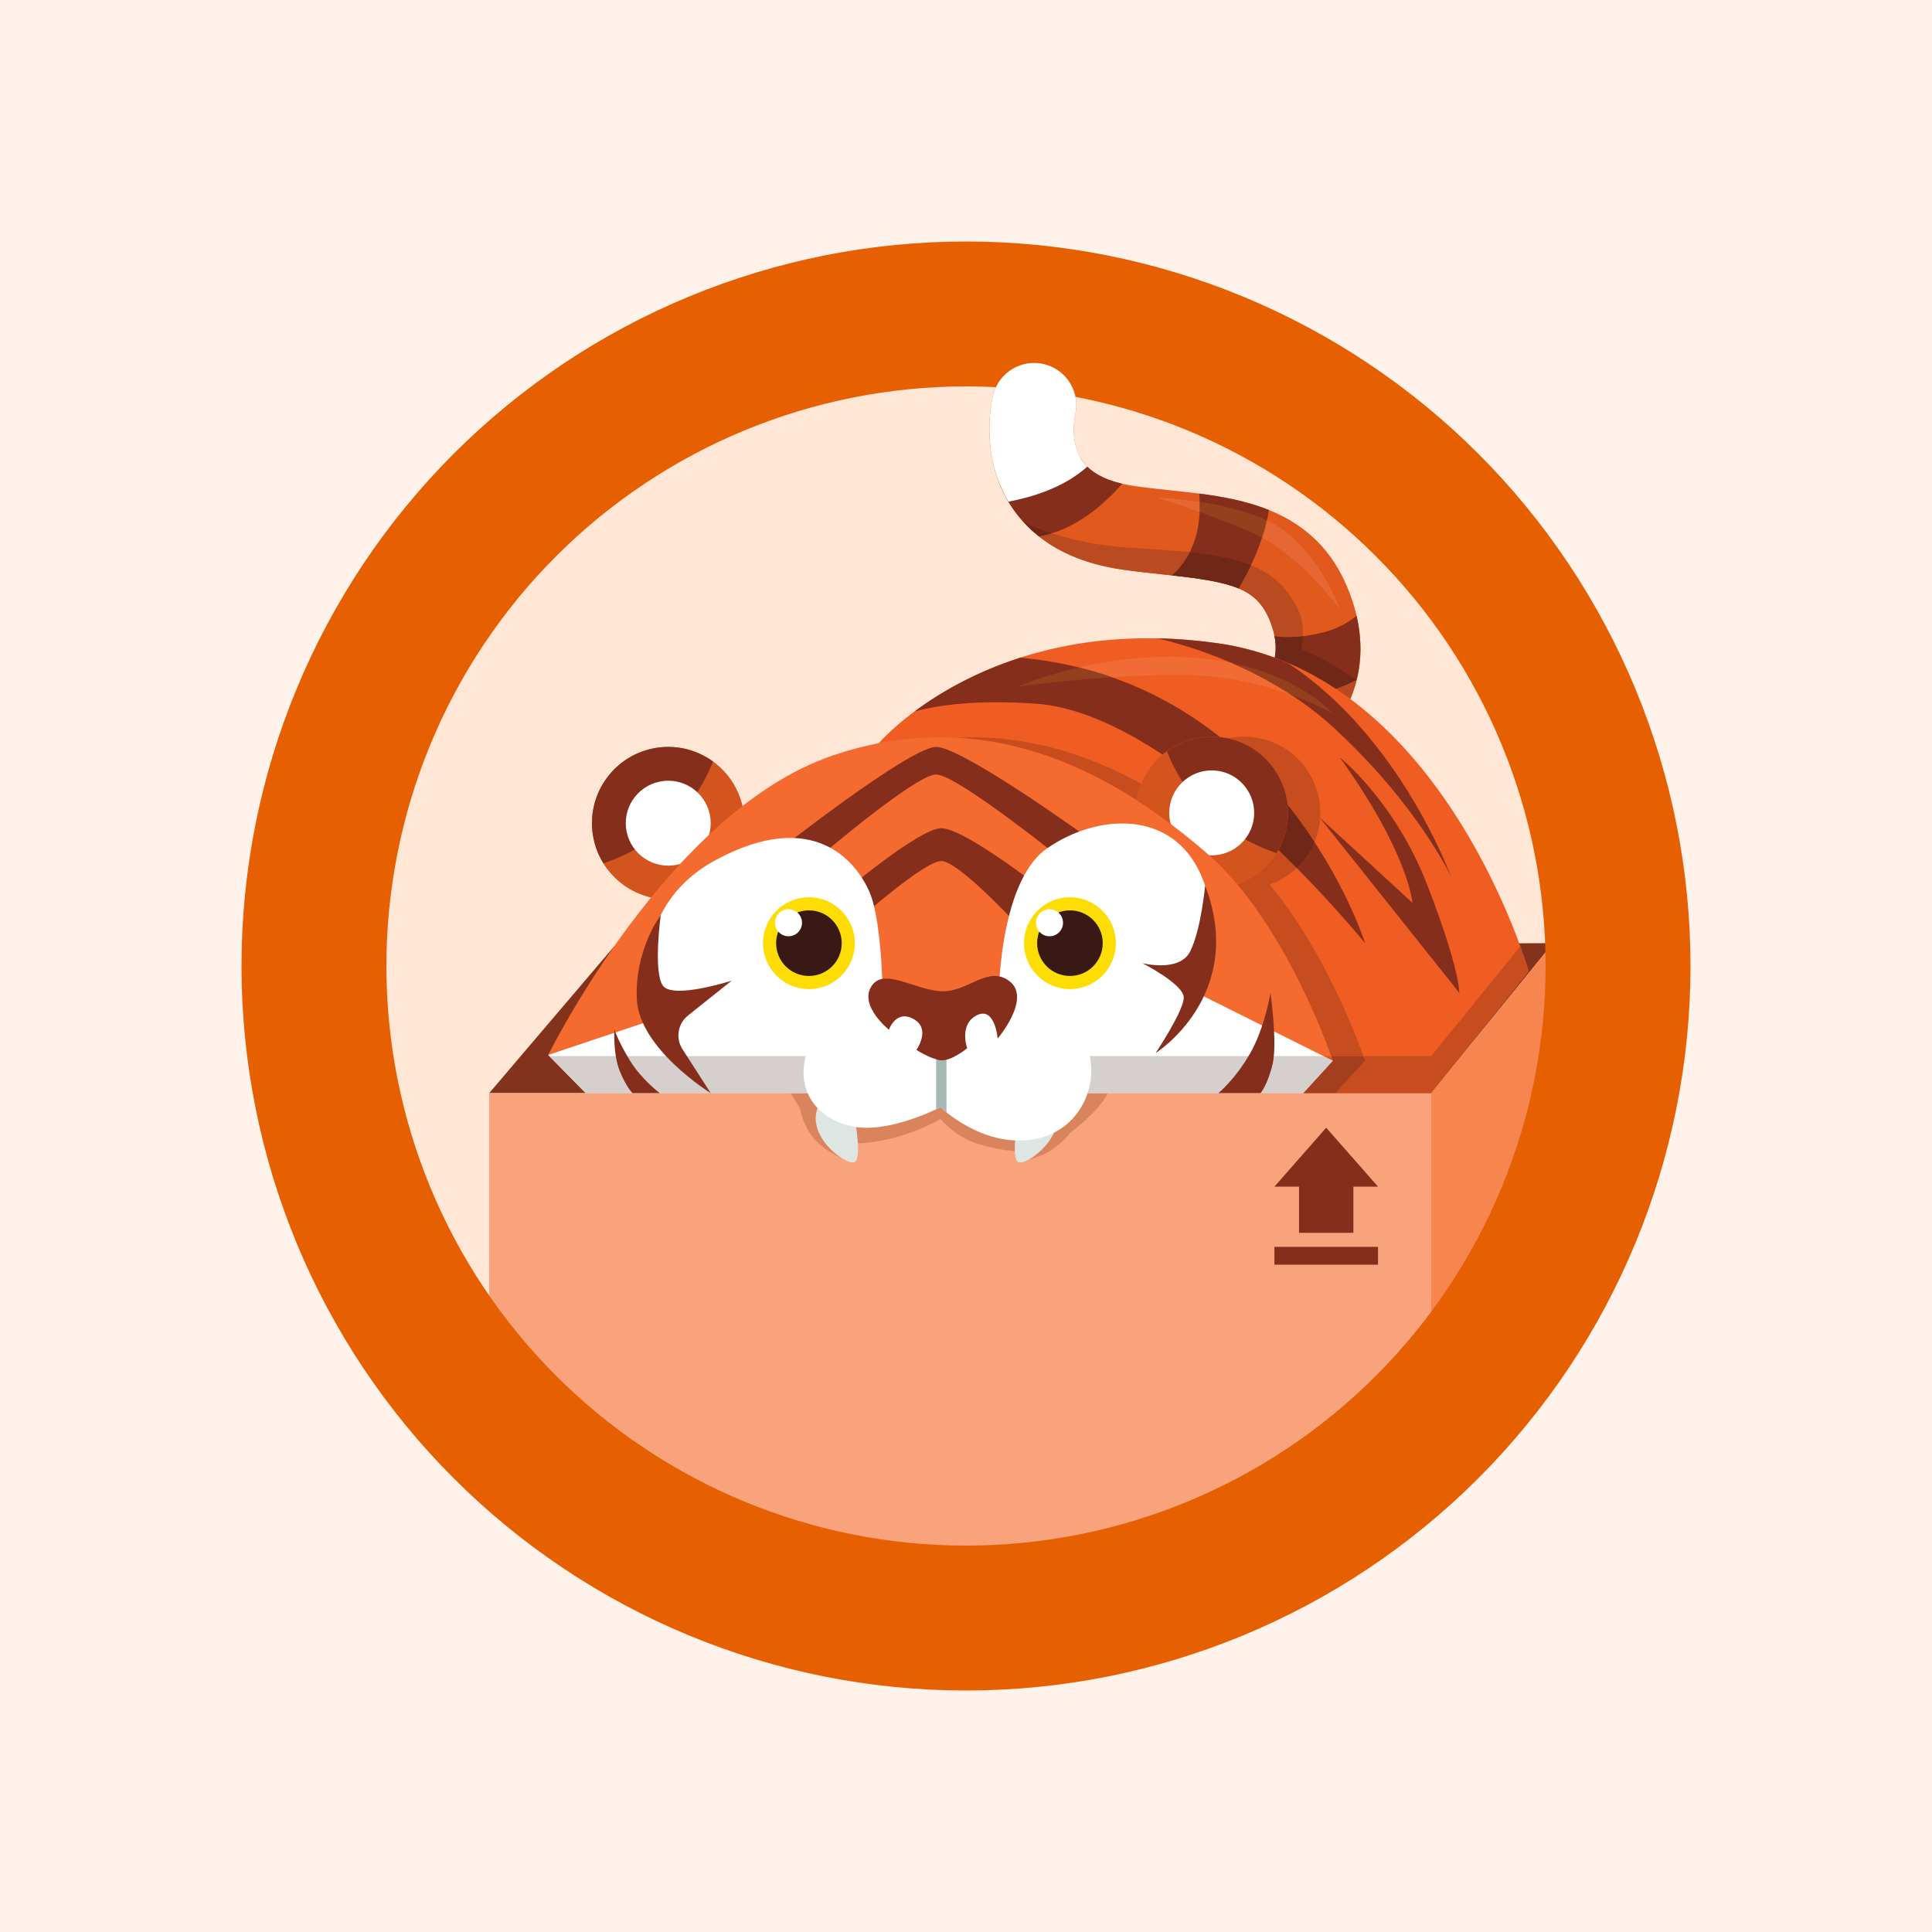 <svg width="256" height="256" viewBox="0 0 256 256" fill="none" xmlns="http://www.w3.org/2000/svg">
<rect x="0" y="0" width="256" height="256" fill="#333333" stroke="none"/>
<g clip-path="url(#clip0_1960_9640)">
<path d="M256 0H0V256H256V0Z" fill="#FFF2EA"/>
<g clip-path="url(#clip1_1960_9640)">
<path d="M128 220.164C178.899 220.164 220.16 178.902 220.16 128.004C220.16 77.105 178.899 35.844 128 35.844C77.102 35.844 35.84 77.105 35.84 128.004C35.84 178.902 77.102 220.164 128 220.164Z" fill="#FFE6D5"/>
<path d="M64.821 144.844L81.386 125.387L205.785 124.974L189.639 144.844H64.821Z" fill="#83331B"/>
<path d="M64.822 144.844V197.132C69.379 197.335 73.608 198.298 76.686 199.834C79.764 201.369 81.471 203.368 81.476 205.442H178.069C177.305 204.346 176.911 203.164 176.911 201.968C176.911 199.789 178.219 197.69 180.576 196.084C182.932 194.479 186.166 193.483 189.64 193.295V144.844H64.822Z" fill="#F8A37B"/>
<path d="M136.274 153.664C138.283 152.579 141.384 149.318 139.471 146.058C139.116 145.455 138.77 145.067 138.438 144.846H146.779C145.693 147.235 141.772 150.125 141.772 150.125C141.772 150.125 141.451 150.746 139.712 152.113C138.728 152.885 137.315 153.379 136.274 153.664M111.656 153.53C110.631 153.054 109.142 152.238 108.094 151.126C106.345 149.269 105.993 146.834 105.993 146.834L104.756 144.846H109.725C109.394 145.067 109.049 145.455 108.694 146.058C106.854 149.193 109.652 152.329 111.656 153.53M134.478 152.546C133.387 152.439 131.365 152.165 129.342 151.491C126.361 150.498 124.623 148.262 124.623 148.262C124.623 148.262 121.269 150.311 116.798 151.126C115.305 151.397 114.332 151.488 113.698 151.488C113.687 151.488 113.678 151.488 113.668 151.488C113.579 149.989 113.272 148.386 113.272 148.386C113.272 148.386 112.425 145.67 111.154 144.846H116.446H137.011C135.74 145.67 134.892 148.386 134.892 148.386C134.892 148.386 134.417 150.87 134.478 152.546" fill="#DA845D"/>
<path d="M113.272 148.384C113.272 148.384 114.217 153.321 113.272 153.973C112.327 154.625 106.179 150.34 108.694 146.055C111.209 141.771 113.272 148.384 113.272 148.384" fill="#DEE6E3"/>
<path d="M134.892 148.384C134.892 148.384 133.948 153.321 134.892 153.973C135.837 154.625 141.986 150.34 139.471 146.055C136.956 141.771 134.892 148.384 134.892 148.384" fill="#DEE6E3"/>
<path d="M98.437 107.008C99.581 112.471 96.08 117.827 90.617 118.971C85.154 120.115 79.798 116.614 78.654 111.151C77.51 105.688 81.011 100.331 86.475 99.187C91.938 98.043 97.293 101.545 98.437 107.008Z" fill="#D4541E"/>
<path d="M94.481 100.908C92.253 99.289 89.383 98.573 86.475 99.182C81.011 100.326 77.51 105.682 78.654 111.145C78.903 112.334 79.361 113.423 79.967 114.398C84.42 112.884 91.162 109.271 94.481 100.908" fill="#852E1B"/>
<path d="M94.052 107.923C94.688 110.965 92.739 113.946 89.698 114.583C86.658 115.219 83.676 113.271 83.039 110.229C82.402 107.188 84.352 104.207 87.392 103.57C90.433 102.933 93.415 104.882 94.052 107.923" fill="white"/>
<path d="M163.259 105.125C160.912 105.125 158.726 103.634 157.95 101.283C156.986 98.36 158.566 95.209 161.481 94.231C163.097 93.673 170.962 90.544 168.609 83.207C166.909 77.903 163.693 77.131 154.191 76.122C152.448 75.938 150.647 75.745 148.775 75.478C142.05 74.518 137.105 71.736 134.079 67.212C129.664 60.613 131.394 53.131 131.606 52.301C132.368 49.309 135.413 47.505 138.406 48.263C141.398 49.026 143.205 52.071 142.442 55.063C142.444 55.063 141.685 58.535 143.411 61.048C144.607 62.79 146.944 63.919 150.357 64.408C152.028 64.646 153.728 64.826 155.371 65.002C164.201 65.939 175.191 67.107 179.258 79.791C183.588 93.295 173.11 102.171 165.012 104.842C164.431 105.034 163.84 105.125 163.259 105.125" fill="#E2591E"/>
<path d="M143.411 61.049L143.245 60.781C139.559 63.136 134.904 63.639 132.297 63.718C132.734 64.883 133.308 66.062 134.079 67.214C135.068 68.694 136.284 69.966 137.68 71.07C142.578 70.258 146.523 66.585 148.695 64.092C146.181 63.505 144.4 62.49 143.411 61.049" fill="#852E1B"/>
<path d="M155.284 76.24C159.291 76.684 162.099 77.123 164.113 77.969C165.495 75.675 167.423 71.869 168.138 67.578C165.171 66.383 161.977 65.797 158.891 65.401C159.16 68.182 158.971 72.977 155.284 76.24" fill="#852E1B"/>
<path d="M179.773 90.078C180.401 87.53 180.462 84.696 179.748 81.601C178.647 82.491 177.232 83.298 175.445 83.762C172.42 84.548 170.257 84.5 168.883 84.283C169.478 87.301 168.292 89.534 166.681 91.117C171.65 93.287 176.505 91.786 179.773 90.078Z" fill="#852E1B"/>
<path d="M168.916 87.141C168.913 87.14 168.91 87.138 168.907 87.136C168.919 87.071 168.931 87.005 168.941 86.939L168.942 86.937L168.971 86.693C169.003 86.436 169.024 86.175 169.028 85.905L169.029 85.741C169.025 85.395 169.002 85.039 168.946 84.669L168.947 84.67C168.88 84.209 168.776 83.732 168.618 83.232C168.731 83.593 168.822 83.942 168.889 84.282C168.887 84.282 168.885 84.282 168.883 84.281C169.089 85.326 169.082 86.277 168.916 87.141M168.617 83.229C168.614 83.222 168.612 83.214 168.609 83.206C167.732 80.471 166.453 78.941 164.117 77.963C166.453 78.941 167.732 80.471 168.609 83.206C168.612 83.214 168.614 83.222 168.617 83.229M155.286 76.24C154.931 76.2 154.565 76.161 154.191 76.121C152.448 75.937 150.647 75.745 148.774 75.477C148.724 75.47 148.674 75.463 148.624 75.455C148.674 75.463 148.724 75.47 148.775 75.477C150.647 75.745 152.448 75.937 154.191 76.121C154.565 76.161 154.931 76.2 155.286 76.24ZM148.589 75.45C148.582 75.449 148.574 75.448 148.566 75.447C148.574 75.448 148.581 75.449 148.589 75.45ZM148.513 75.438C148.512 75.438 148.51 75.438 148.509 75.438C148.509 75.438 148.512 75.438 148.513 75.438Z" fill="#83BAD2"/>
<path d="M178.92 92.625C178.298 92.161 177.662 91.714 177.01 91.282C177.996 90.941 178.906 90.532 179.72 90.109C179.733 90.117 179.746 90.126 179.758 90.136C179.542 91 179.258 91.828 178.92 92.625ZM170.741 84.425C170.013 84.425 169.397 84.368 168.889 84.288C168.822 83.948 168.731 83.598 168.618 83.238C168.617 83.237 168.617 83.236 168.617 83.235C168.614 83.228 168.612 83.219 168.609 83.212C167.732 80.477 166.453 78.947 164.117 77.969C164.623 77.129 165.202 76.085 165.768 74.89C168.583 76.025 170.504 77.779 171.928 80.628C172.508 81.786 172.704 83.035 172.64 84.306C171.939 84.39 171.306 84.425 170.741 84.425M155.286 76.246C154.931 76.206 154.565 76.167 154.191 76.127C152.448 75.943 150.647 75.751 148.775 75.483C148.725 75.476 148.674 75.469 148.624 75.461C148.613 75.46 148.601 75.458 148.589 75.456C148.581 75.455 148.574 75.454 148.566 75.453C148.547 75.449 148.53 75.447 148.513 75.444C148.512 75.444 148.509 75.444 148.509 75.444C143.514 74.69 139.53 72.904 136.59 70.142C136.939 70.466 137.303 70.776 137.68 71.074C138.261 70.978 138.83 70.84 139.384 70.67C142.202 71.585 145.754 72.355 150.071 72.603C152.933 72.767 155.443 72.936 157.652 73.172C157.099 74.266 156.334 75.317 155.286 76.246" fill="#BA4A1F"/>
<path d="M137.68 71.07C137.303 70.772 136.939 70.462 136.59 70.138C136.277 69.845 135.976 69.539 135.686 69.224C136.735 69.709 137.966 70.206 139.384 70.667C138.83 70.837 138.261 70.974 137.68 71.07" fill="#6F2717"/>
<path d="M164.117 77.969C162.1 77.124 159.297 76.69 155.286 76.246C156.334 75.318 157.099 74.266 157.652 73.172C160.985 73.527 163.634 74.031 165.768 74.891C165.202 76.086 164.623 77.129 164.117 77.969" fill="#6F2717"/>
<path d="M177.01 91.281C174.521 89.631 171.826 88.219 168.916 87.145C169.082 86.282 169.089 85.331 168.883 84.285C168.885 84.286 168.887 84.286 168.889 84.286C169.397 84.366 170.013 84.424 170.741 84.424C171.306 84.424 171.939 84.389 172.64 84.305C172.612 84.867 172.534 85.432 172.416 85.996C175.028 87.126 177.468 88.509 179.72 90.108C178.906 90.531 177.996 90.939 177.01 91.281" fill="#6F2717"/>
<path d="M177.52 80.711C177.52 80.711 172.986 74.367 167.235 71.222C167.474 70.49 167.688 69.732 167.867 68.952C168.816 69.399 169.681 69.91 170.404 70.496C175.487 74.611 177.52 80.711 177.52 80.711M158.958 67.837C155.632 66.636 153.291 65.927 153.291 65.927C153.291 65.927 155.776 66.021 158.963 66.509C158.978 66.928 158.979 67.373 158.958 67.837Z" fill="#E66733"/>
<path d="M167.235 71.219C166.746 70.951 166.248 70.707 165.744 70.492C163.324 69.459 160.962 68.556 158.958 67.833C158.979 67.37 158.978 66.924 158.963 66.505C161.793 66.938 165.175 67.683 167.867 68.949C167.688 69.728 167.474 70.487 167.235 71.219Z" fill="#94401D"/>
<path d="M116.446 98.48C116.446 98.48 131.267 81.007 161.323 85.23C191.378 89.453 202.556 128.698 202.556 128.698L189.639 144.844H116.446V98.48" fill="#EF5D22"/>
<path d="M121.179 94.278C124.372 93.404 129.447 92.705 137.271 93.243C156.248 94.546 180.884 124.977 180.884 124.977C180.884 124.977 169.96 90.27 135.194 87.148C128.963 89.146 124.297 91.954 121.179 94.278" fill="#852E1B"/>
<path d="M180.666 139.938H176.382C175.204 136.645 169.293 121.12 159.833 112.988C152.037 106.287 140.731 98.482 126.645 97.752C127.366 97.715 128.08 97.697 128.787 97.697C138.944 97.697 147.732 101.441 154.889 106.036C154.91 105.904 154.924 105.772 154.951 105.639C155.251 104.202 155.846 102.905 156.656 101.79C162.323 105.869 167.627 110.765 171.82 115.006C170.797 115.983 169.576 116.739 168.239 117.217C175.287 125.629 179.67 137.155 180.666 139.938M174.176 111.567C171.271 107.129 167.306 102.241 162.073 97.999C162.226 97.956 162.381 97.917 162.535 97.88L162.706 97.838C162.971 97.78 163.24 97.736 163.511 97.701L163.744 97.667C163.998 97.639 164.257 97.626 164.516 97.618C164.609 97.615 164.701 97.605 164.795 97.605C164.803 97.605 164.811 97.605 164.819 97.605C165.07 97.605 165.323 97.622 165.576 97.64C165.669 97.646 165.761 97.646 165.854 97.656C166.206 97.691 166.56 97.744 166.914 97.818C172.377 98.962 175.878 104.318 174.734 109.781C174.614 110.354 174.438 110.899 174.23 111.425L174.195 111.518C174.189 111.535 174.183 111.55 174.176 111.567Z" fill="#C74D1F"/>
<path d="M171.82 115.008C167.627 110.766 162.323 105.871 156.656 101.792C157.287 100.925 158.05 100.169 158.907 99.546C159.183 99.346 159.468 99.159 159.762 98.988L159.78 98.978C160.064 98.813 160.357 98.662 160.657 98.525L160.711 98.499C160.996 98.371 161.287 98.257 161.584 98.156L161.691 98.117C161.818 98.076 161.945 98.037 162.073 98C167.306 102.243 171.271 107.13 174.176 111.568C173.964 112.083 173.709 112.572 173.421 113.036V113.037C172.969 113.765 172.429 114.426 171.82 115.008" fill="#6F2717"/>
<path d="M150.666 105.641C149.522 111.104 153.024 116.46 158.486 117.604C163.949 118.748 169.306 115.247 170.45 109.783C171.594 104.32 168.092 98.965 162.629 97.821C157.166 96.677 151.811 100.178 150.666 105.641Z" fill="#D4541E"/>
<path d="M154.622 99.549C156.85 97.93 159.721 97.213 162.629 97.822C168.092 98.966 171.593 104.322 170.45 109.785C170.201 110.975 169.742 112.063 169.137 113.039C164.683 111.524 157.94 107.912 154.622 99.549" fill="#852E1B"/>
<path d="M155.052 106.556C154.415 109.597 156.365 112.578 159.405 113.215C162.446 113.852 165.427 111.903 166.064 108.862C166.701 105.821 164.752 102.839 161.711 102.202C158.67 101.566 155.689 103.515 155.052 106.556Z" fill="white"/>
<path d="M77.614 144.844L72.645 139.785C72.645 139.785 88.482 107.581 110.277 100.132C132.074 92.681 149.214 103.859 159.833 112.987C170.452 122.116 176.599 140.559 176.599 140.559L172.687 144.844H77.614Z" fill="#F46A2F"/>
<path d="M102.686 113.038C102.686 113.038 120.54 98.971 124.04 98.971C127.541 98.971 144.6 111.314 144.6 111.314L141.772 114.711C141.772 114.711 126.874 102.621 124.04 102.621C121.206 102.621 107.186 114.711 107.186 114.711L102.686 113.038" fill="#852E1B"/>
<path d="M111.533 118.437C111.533 118.437 121.789 109.743 124.727 109.743C127.665 109.743 137.426 117.319 137.426 117.319L134.766 122.508C134.766 122.508 127.005 114.091 124.727 114.091C122.449 114.091 113.691 121.915 113.691 121.915L111.533 118.437Z" fill="#852E1B"/>
<path d="M72.645 139.785L86.459 135.157C86.459 135.157 82.054 120.811 94.908 113.919C107.762 107.026 113.445 114.105 115.214 118.203C116.985 122.302 116.985 133.108 116.985 133.108H132.298C132.298 133.108 132.137 117.024 138.719 112.429C145.301 107.833 155.2 107.213 159.069 115.782C162.938 124.351 159.069 131.803 159.069 131.803L176.599 140.559L172.687 144.844H77.614L72.645 139.785" fill="white"/>
<path d="M113.272 124.977C113.272 128.338 110.548 131.062 107.186 131.062C103.825 131.062 101.1 128.338 101.1 124.977C101.1 121.616 103.825 118.891 107.186 118.891C110.548 118.891 113.272 121.616 113.272 124.977" fill="#FDDD04"/>
<path d="M111.533 124.973C111.533 127.374 109.586 129.32 107.186 129.32C104.786 129.32 102.84 127.374 102.84 124.973C102.84 122.573 104.786 120.628 107.186 120.628C109.586 120.628 111.533 122.573 111.533 124.973" fill="#391913"/>
<path d="M106.273 122.269C106.273 123.26 105.47 124.062 104.48 124.062C103.489 124.062 102.686 123.26 102.686 122.269C102.686 121.279 103.489 120.476 104.48 120.476C105.47 120.476 106.273 121.279 106.273 122.269Z" fill="white"/>
<path d="M147.857 124.977C147.857 128.338 145.132 131.062 141.772 131.062C138.411 131.062 135.686 128.338 135.686 124.977C135.686 121.616 138.411 118.891 141.772 118.891C145.132 118.891 147.857 121.616 147.857 124.977" fill="#FDDD04"/>
<path d="M146.118 124.973C146.118 127.374 144.172 129.32 141.772 129.32C139.371 129.32 137.426 127.374 137.426 124.973C137.426 122.573 139.371 120.628 141.772 120.628C144.172 120.628 146.118 122.573 146.118 124.973" fill="#391913"/>
<path d="M140.858 122.269C140.858 123.26 140.055 124.062 139.064 124.062C138.074 124.062 137.271 123.26 137.271 122.269C137.271 121.279 138.074 120.476 139.064 120.476C140.055 120.476 140.858 121.279 140.858 122.269Z" fill="white"/>
<path d="M189.639 144.844H176.972L180.884 140.559C180.884 140.559 180.811 140.34 180.666 139.937H189.639L201.452 125.399C202.193 127.436 202.551 128.682 202.556 128.698L189.639 144.844" fill="#C74D1F"/>
<path d="M176.972 144.844H172.687L176.599 140.559C176.599 140.559 176.526 140.34 176.382 139.937H180.666C180.811 140.34 180.884 140.559 180.884 140.559L176.972 144.844" fill="#A33F1E"/>
<path d="M176.599 140.562L175.353 139.94H176.382C176.526 140.343 176.599 140.562 176.599 140.562" fill="#DE581D"/>
<path d="M172.687 144.844H77.614L72.795 139.937H175.353L176.599 140.559L172.687 144.844" fill="#D5D0CD"/>
<path d="M115.127 131.558C115.127 131.558 109.311 133.055 107.186 138.578C105.061 144.101 107.949 148.106 112.792 149.224C117.637 150.342 124.623 146.709 124.623 146.709C124.623 146.709 130.359 152.298 137.271 150.901C144.183 149.504 146.419 141.586 143.066 136.835C139.712 132.085 131.515 131.558 131.515 131.558C131.515 131.558 119.044 135.13 115.127 131.558" fill="white"/>
<path d="M124.623 146.711C124.623 146.711 124.911 146.987 125.414 147.391V138.579C125.414 138.2 125.106 137.892 124.727 137.892C124.349 137.892 124.04 138.2 124.04 138.579V146.993C124.404 146.822 124.623 146.711 124.623 146.711" fill="#A6B9B5"/>
<path d="M132.196 137.616C132.196 137.616 136.696 132.316 133.787 130.036C130.878 127.754 128.12 131.685 124.468 131.333C120.816 130.981 116.992 128.164 115.431 130.747C113.872 133.33 117.789 136.443 117.789 136.443C117.789 136.443 118.719 133.72 121.062 135.031C123.406 136.341 121.432 139.116 121.432 139.116C121.432 139.116 123.157 140.247 124.564 140.479C125.971 140.713 128.157 138.893 128.157 138.893C128.157 138.893 127.022 135.745 129.433 134.529C131.846 133.311 132.196 137.616 132.196 137.616" fill="#852E1B"/>
<path d="M87.551 121.27C87.551 121.27 84.103 125.749 84.382 132.362C84.662 138.976 94.172 144.844 94.172 144.844L90.428 139.019C89.493 137.565 89.811 135.64 91.162 134.562L96.957 129.94C96.957 129.94 89.133 132.455 87.829 130.593C86.525 128.729 87.551 121.27 87.551 121.27" fill="#852E1B"/>
<path d="M159.688 117.331C159.688 117.331 159.151 123.146 157.722 126.032C156.293 128.92 151.356 127.617 151.356 127.617C151.356 127.617 156.852 130.411 156.852 132.181C156.852 133.951 153.126 139.539 153.126 139.539C153.126 139.539 165.226 131.914 159.688 117.331Z" fill="#852E1B"/>
<path d="M87.426 144.844C87.426 144.844 85.004 143.044 83.451 140.497C81.898 137.951 81.402 136.399 81.402 136.399C81.402 136.399 81.215 139.752 82.147 141.988C83.079 144.223 83.823 144.844 83.823 144.844H87.426" fill="#852E1B"/>
<path d="M161.447 144.844C161.447 144.844 163.709 142.99 165.67 139.534C167.631 136.079 168.34 131.556 168.34 131.556C168.34 131.556 169.271 138.075 168.651 140.87C168.029 143.664 167.036 144.844 167.036 144.844H161.447Z" fill="#852E1B"/>
<path d="M170.615 87.839C167.738 86.612 164.653 85.696 161.323 85.228C158.551 84.839 155.911 84.636 153.398 84.585C158.349 85.762 168.595 88.951 176.738 96.444C187.901 106.713 192.248 116.125 192.248 116.125C192.248 116.125 185.533 97.593 170.615 87.839" fill="#852E1B"/>
<path d="M177.52 100.355C177.52 100.355 184.796 106.076 189.143 117.324C193.49 128.573 193.366 131.555 193.366 131.555L174.86 108.328L187.156 119.63C187.156 119.63 186.659 113.033 177.52 100.355" fill="#852E1B"/>
<path d="M205.786 124.977L189.64 144.846V190.869C190.853 189.255 192.309 188.387 193.802 188.388C195.224 188.387 196.614 189.174 197.794 190.648L205.786 176.145V124.977Z" fill="#F6854F"/>
<path d="M172.128 163.352H179.331V157.238H182.595L175.729 149.429L168.864 157.238H172.128V163.352Z" fill="#852E1B"/>
<path d="M175.729 165.214H168.864V167.578H182.595V165.214H175.729" fill="#852E1B"/>
<path d="M171.128 92.094C167.727 90.851 163.004 89.576 157.722 89.452C157.041 89.435 156.351 89.428 155.659 89.428C152.857 89.428 149.991 89.551 147.317 89.727C145.919 89.241 144.468 88.807 142.965 88.436C146.297 87.669 150.414 87.029 154.871 87.029C156.049 87.029 157.249 87.074 158.466 87.172C160.169 87.311 161.741 87.545 163.186 87.846C165.735 88.948 168.454 90.342 171.128 92.094" fill="#F06C34"/>
<path d="M134.766 91.008C134.766 91.008 137.993 89.582 142.965 88.44C144.468 88.81 145.919 89.245 147.317 89.731C140.405 90.189 134.766 91.008 134.766 91.008" fill="#94401D"/>
<path d="M176.599 94.547C176.599 94.547 174.522 93.339 171.128 92.097C168.454 90.345 165.735 88.952 163.186 87.85C172.521 89.794 176.599 94.547 176.599 94.547" fill="#94401D"/>
<path fill-rule="evenodd" clip-rule="evenodd" d="M128 32C115.393 32 102.91 34.483 91.262 39.308C79.615 44.132 69.032 51.203 60.118 60.118C51.203 69.032 44.132 79.615 39.308 91.262C34.483 102.91 32 115.393 32 128C32 153.461 42.114 177.879 60.118 195.882C78.121 213.886 102.539 224 128 224C153.461 224 177.879 213.886 195.882 195.882C213.886 177.879 224 153.461 224 128C224 115.393 221.517 102.91 216.692 91.262C211.868 79.615 204.797 69.032 195.882 60.118C186.968 51.203 176.385 44.132 164.738 39.308C153.09 34.483 140.607 32 128 32V32ZM128 51.2C138.086 51.2 148.072 53.187 157.39 57.046C166.708 60.906 175.174 66.563 182.306 73.694C189.437 80.826 195.094 89.292 198.954 98.61C202.814 107.928 204.8 117.915 204.8 128C204.8 138.086 202.814 148.072 198.954 157.39C195.094 166.708 189.437 175.174 182.306 182.306C175.174 189.437 166.708 195.094 157.39 198.954C148.072 202.814 138.086 204.8 128 204.8C107.631 204.8 88.097 196.709 73.694 182.306C59.291 167.903 51.2 148.369 51.2 128C51.2 117.915 53.187 107.928 57.046 98.61C60.906 89.292 66.563 80.826 73.694 73.694C80.826 66.563 89.292 60.906 98.61 57.046C107.928 53.187 117.914 51.2 128 51.2V51.2Z" fill="#E66001"/>
<path d="M143.411 61.05C141.685 58.537 142.444 55.065 142.442 55.065C143.205 52.072 141.398 49.028 138.406 48.265C135.413 47.507 132.368 49.311 131.606 52.303C131.402 53.102 129.807 60.063 133.626 66.469C136.602 65.911 140.961 64.647 144.075 61.826C143.829 61.581 143.6 61.326 143.411 61.05" fill="white"/>
</g>
</g>
<defs>
<clipPath id="clip0_1960_9640">
<rect width="256" height="256" fill="white"/>
</clipPath>
<clipPath id="clip1_1960_9640">
<rect width="192" height="192" fill="white" transform="translate(32 32)"/>
</clipPath>
</defs>
</svg>
